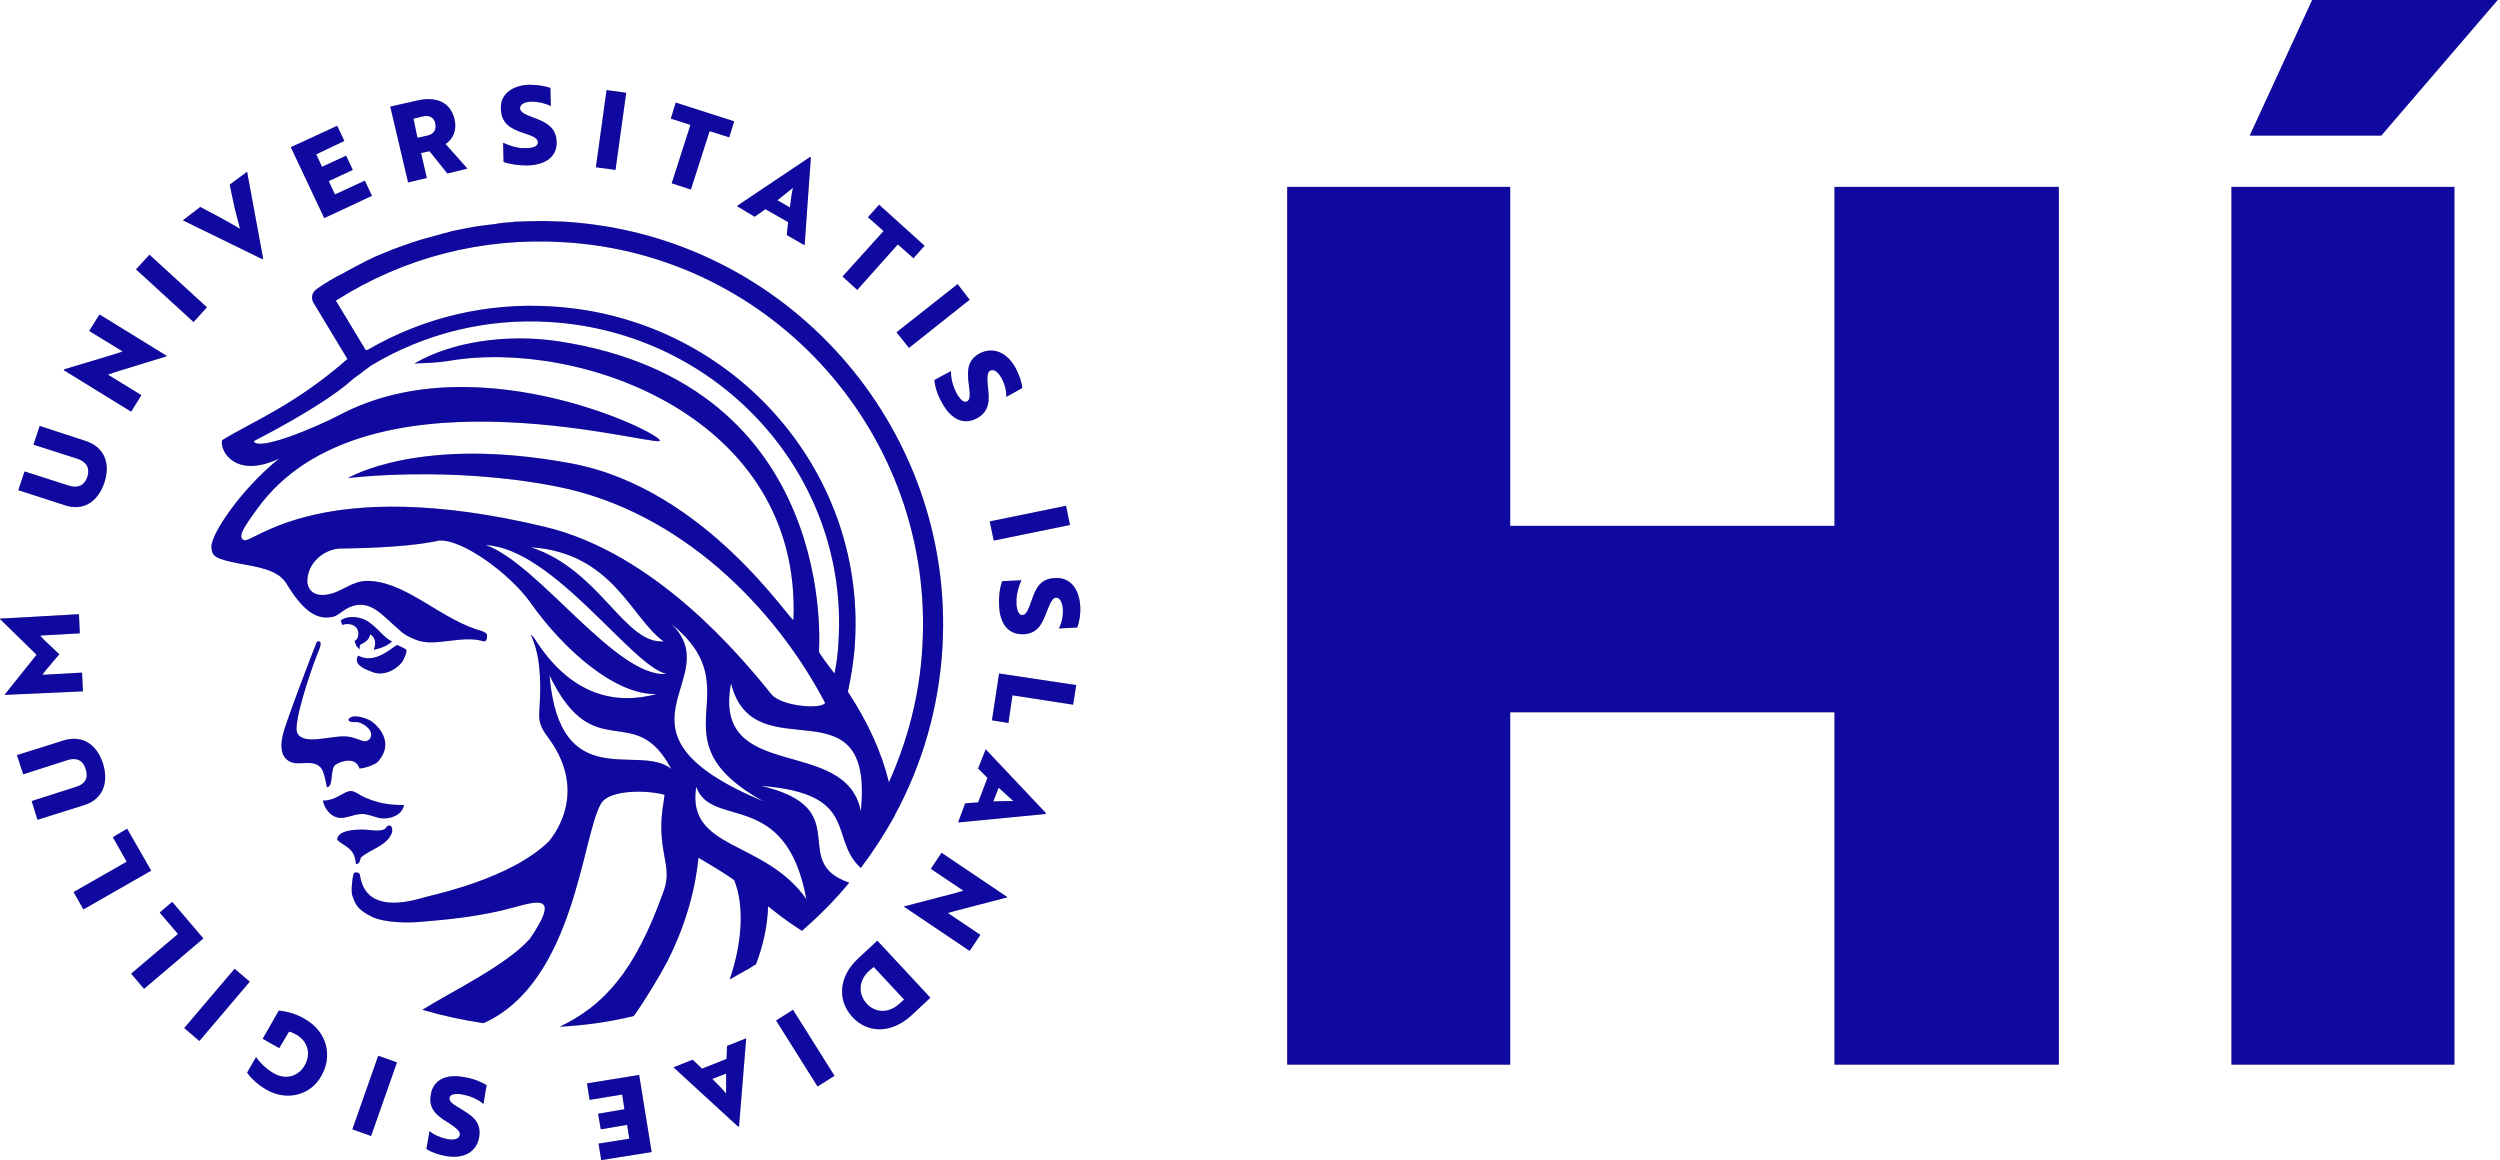 <svg width="862" height="400" viewBox="0 0 862 400" fill="none" xmlns="http://www.w3.org/2000/svg">
<g clip-path="url(#clip0_1_15)">
<path d="M443.829 64.437H520.723V181.315H632.526V64.437H709.881V367.09H632.526V245.598H520.723V367.09H443.829V64.437Z" fill="#C4C4C4"/>
<path d="M443.829 64.437H520.723V181.315H632.526V64.437H709.881V367.09H632.526V245.598H520.723V367.09H443.829V64.437Z" fill="#10099F"/>
<path d="M846.289 64.437H769.396V367.09H846.289V64.437Z" fill="#C4C4C4"/>
<path d="M846.289 64.437H769.396V367.09H846.289V64.437Z" fill="#10099F"/>
<path d="M797.232 0H861.207L821.069 46.751H775.702L797.232 0Z" fill="#C4C4C4"/>
<path d="M797.232 0H861.207L821.069 46.751H775.702L797.232 0Z" fill="#10099F"/>
<path d="M153.787 398.616C151.173 398.155 148.558 397.232 147.021 396.155L148.097 390.004C149.481 391.234 151.942 392.311 154.249 392.772C156.709 393.233 158.401 392.618 158.555 391.234C158.708 390.004 157.324 388.927 154.556 387.082C150.404 384.621 147.636 382.161 148.558 377.393C149.327 372.472 153.633 370.165 160.092 371.396C163.168 371.857 166.09 373.087 167.782 374.164L166.705 380.623C165.014 379.239 162.861 378.162 160.861 377.701C160.092 377.547 159.477 377.393 158.708 377.239C156.555 377.086 155.171 377.393 155.017 378.47C154.71 379.854 156.248 380.777 159.323 382.622C163.476 385.083 166.09 387.389 165.167 392.311C164.245 397.232 159.785 399.692 153.787 398.616Z" fill="#C4C4C4"/>
<path d="M153.787 398.616C151.173 398.155 148.558 397.232 147.021 396.155L148.097 390.004C149.481 391.234 151.942 392.311 154.249 392.772C156.709 393.233 158.401 392.618 158.555 391.234C158.708 390.004 157.324 388.927 154.556 387.082C150.404 384.621 147.636 382.161 148.558 377.393C149.327 372.472 153.633 370.165 160.092 371.396C163.168 371.857 166.09 373.087 167.782 374.164L166.705 380.623C165.014 379.239 162.861 378.162 160.861 377.701C160.092 377.547 159.477 377.393 158.708 377.239C156.555 377.086 155.171 377.393 155.017 378.47C154.71 379.854 156.248 380.777 159.323 382.622C163.476 385.083 166.09 387.389 165.167 392.311C164.245 397.232 159.785 399.692 153.787 398.616Z" fill="#10099F"/>
<path d="M136.87 366.321L127.951 391.696L121.492 389.389L130.411 364.014L136.87 366.321Z" fill="#C4C4C4"/>
<path d="M136.87 366.321L127.951 391.696L121.492 389.389L130.411 364.014L136.87 366.321Z" fill="#10099F"/>
<path d="M91.811 375.702C88.428 373.702 86.428 371.549 85.198 369.858L88.274 364.475C89.35 366.013 91.196 368.166 94.272 370.012C98.731 372.626 103.038 370.934 105.037 367.397C107.19 363.706 106.421 359.247 102.269 356.786C101.5 356.325 100.423 355.863 99.654 355.709L96.271 361.4L90.581 358.17L96.117 348.481C98.885 348.635 102.422 349.712 105.191 351.403C112.726 355.709 114.725 364.014 110.881 370.781C107.344 377.547 99.039 379.854 91.811 375.702Z" fill="#C4C4C4"/>
<path d="M91.811 375.702C88.428 373.702 86.428 371.549 85.198 369.858L88.274 364.475C89.35 366.013 91.196 368.166 94.272 370.012C98.731 372.626 103.038 370.934 105.037 367.397C107.19 363.706 106.421 359.247 102.269 356.786C101.5 356.325 100.423 355.863 99.654 355.709L96.271 361.4L90.581 358.17L96.117 348.481C98.885 348.635 102.422 349.712 105.191 351.403C112.726 355.709 114.725 364.014 110.881 370.781C107.344 377.547 99.039 379.854 91.811 375.702Z" fill="#10099F"/>
<path d="M86.121 338.485L68.743 358.939L63.514 354.479L80.892 334.025L86.121 338.485Z" fill="#C4C4C4"/>
<path d="M86.121 338.485L68.743 358.939L63.514 354.479L80.892 334.025L86.121 338.485Z" fill="#10099F"/>
<path d="M70.127 323.568L49.673 340.946L45.213 335.717L61.361 322.03L55.056 314.648L59.362 310.957L70.127 323.568Z" fill="#C4C4C4"/>
<path d="M70.127 323.568L49.673 340.946L45.213 335.717L61.361 322.03L55.056 314.648L59.362 310.957L70.127 323.568Z" fill="#10099F"/>
<path d="M52.134 300.192L28.758 313.572L25.375 307.574L43.676 297.117L38.908 288.658L43.829 285.736L52.134 300.192Z" fill="#C4C4C4"/>
<path d="M52.134 300.192L28.758 313.572L25.375 307.574L43.676 297.117L38.908 288.658L43.829 285.736L52.134 300.192Z" fill="#10099F"/>
<path d="M12.918 282.66L10.919 276.201L26.297 271.28C29.373 270.357 30.604 268.204 29.527 265.129C28.604 262.053 26.297 261.13 23.375 262.053L7.997 266.974L5.844 260.361L21.991 255.286C27.989 253.441 33.218 256.209 35.525 263.283C37.678 270.357 35.063 275.74 29.066 277.585L12.918 282.66Z" fill="#C4C4C4"/>
<path d="M12.918 282.66L10.919 276.201L26.297 271.28C29.373 270.357 30.604 268.204 29.527 265.129C28.604 262.053 26.297 261.13 23.375 262.053L7.997 266.974L5.844 260.361L21.991 255.286C27.989 253.441 33.218 256.209 35.525 263.283C37.678 270.357 35.063 275.74 29.066 277.585L12.918 282.66Z" fill="#10099F"/>
<path d="M1.538 239.6L12.611 225.759L0 213.456V213.303L27.22 211.765L27.528 218.377L13.841 219.146L15.379 220.838C17.07 222.376 18.762 223.914 20.454 225.605C18.916 227.297 17.532 229.143 15.994 230.834L14.61 232.68L28.297 231.911L28.604 238.37L1.538 239.6Z" fill="#C4C4C4"/>
<path d="M1.538 239.6L12.611 225.759L0 213.456V213.303L27.22 211.765L27.528 218.377L13.841 219.146L15.379 220.838C17.07 222.376 18.762 223.914 20.454 225.605C18.916 227.297 17.532 229.143 15.994 230.834L14.61 232.68L28.297 231.911L28.604 238.37L1.538 239.6Z" fill="#10099F"/>
<path d="M6.305 169.012L8.458 162.553L23.837 167.474C26.913 168.397 29.066 167.474 30.142 164.398C31.065 161.322 29.835 159.323 26.913 158.247L11.534 153.326L13.687 146.866L29.681 152.095C35.678 154.094 38.293 159.477 35.986 166.397C33.679 173.318 28.451 176.24 22.453 174.241L6.305 169.012Z" fill="#C4C4C4"/>
<path d="M6.305 169.012L8.458 162.553L23.837 167.474C26.913 168.397 29.066 167.474 30.142 164.398C31.065 161.322 29.835 159.323 26.913 158.247L11.534 153.326L13.687 146.866L29.681 152.095C35.678 154.094 38.293 159.477 35.986 166.397C33.679 173.318 28.451 176.24 22.453 174.241L6.305 169.012Z" fill="#10099F"/>
<path d="M22.145 127.336L39.523 122.107C40.446 121.799 41.369 121.492 42.292 121.184L30.758 114.11L34.295 108.42L57.517 122.722L57.363 122.876L39.831 128.258L37.217 129.181L48.751 136.255L45.214 141.946L21.992 127.643L22.145 127.336Z" fill="#C4C4C4"/>
<path d="M22.145 127.336L39.523 122.107C40.446 121.799 41.369 121.492 42.292 121.184L30.758 114.11L34.295 108.42L57.517 122.722L57.363 122.876L39.831 128.258L37.217 129.181L48.751 136.255L45.214 141.946L21.992 127.643L22.145 127.336Z" fill="#10099F"/>
<path d="M66.744 111.034L46.905 92.887L51.519 87.812L71.357 105.959L66.744 111.034Z" fill="#C4C4C4"/>
<path d="M66.744 111.034L46.905 92.887L51.519 87.812L71.357 105.959L66.744 111.034Z" fill="#10099F"/>
<path d="M69.05 71.357L76.278 75.202C78.739 76.586 81.046 77.816 82.737 78.893C82.584 77.97 81.353 73.664 80.892 71.665L79.2 63.668L85.198 59.208L90.734 89.197L90.427 89.35L63.053 75.971L69.05 71.357Z" fill="#C4C4C4"/>
<path d="M69.05 71.357L76.278 75.202C78.739 76.586 81.046 77.816 82.737 78.893C82.584 77.97 81.353 73.664 80.892 71.665L79.2 63.668L85.198 59.208L90.734 89.197L90.427 89.35L63.053 75.971L69.05 71.357Z" fill="#10099F"/>
<path d="M100.269 50.75L116.263 43.368L118.723 48.597L109.035 53.21L111.034 57.516L119.339 53.672L121.645 58.593L113.341 62.438L115.494 67.051L125.798 62.284L128.258 67.513L111.803 75.202L100.269 50.75Z" fill="#C4C4C4"/>
<path d="M100.269 50.75L116.263 43.368L118.723 48.597L109.035 53.21L111.034 57.516L119.339 53.672L121.645 58.593L113.341 62.438L115.494 67.051L125.798 62.284L128.258 67.513L111.803 75.202L100.269 50.75Z" fill="#10099F"/>
<path d="M140.715 62.899L134.563 36.755L144.098 34.602C150.404 33.218 155.325 35.217 156.709 41.061C157.632 44.906 156.247 47.828 153.633 49.673L161.169 58.131L154.248 59.823L148.097 52.134L145.175 52.749L147.174 61.361L140.715 62.899ZM143.944 47.52L147.328 46.751C149.327 46.29 150.557 45.059 150.096 42.599C149.635 40.292 147.789 39.677 145.79 40.138L142.56 40.907L143.944 47.52Z" fill="#C4C4C4"/>
<path d="M140.715 62.899L134.563 36.755L144.098 34.602C150.404 33.218 155.325 35.217 156.709 41.061C157.632 44.906 156.247 47.828 153.633 49.673L161.169 58.131L154.248 59.823L148.097 52.134L145.175 52.749L147.174 61.361L140.715 62.899ZM143.944 47.52L147.328 46.751C149.327 46.29 150.557 45.059 150.096 42.599C149.635 40.292 147.789 39.677 145.79 40.138L142.56 40.907L143.944 47.52Z" fill="#10099F"/>
<path d="M182.545 29.22C185.159 29.22 187.928 29.681 189.773 30.296L189.927 36.601C188.235 35.678 185.774 35.063 183.314 35.063C180.853 35.063 179.315 35.986 179.315 37.37C179.315 38.6 181.007 39.523 184.083 40.6C188.696 42.291 191.772 44.137 191.926 48.904C192.08 53.825 188.389 56.901 181.776 57.055C178.7 57.055 175.625 56.594 173.625 55.825L173.472 49.212C175.471 50.135 177.624 50.904 179.931 51.057C180.7 51.057 181.315 51.057 182.084 51.057C184.237 50.904 185.467 50.288 185.467 49.058C185.467 47.674 183.775 46.905 180.392 45.828C175.778 44.291 172.856 42.445 172.703 37.524C172.395 32.757 176.393 29.373 182.545 29.22Z" fill="#C4C4C4"/>
<path d="M182.545 29.22C185.159 29.22 187.928 29.681 189.773 30.296L189.927 36.601C188.235 35.678 185.774 35.063 183.314 35.063C180.853 35.063 179.315 35.986 179.315 37.37C179.315 38.6 181.007 39.523 184.083 40.6C188.696 42.291 191.772 44.137 191.926 48.904C192.08 53.825 188.389 56.901 181.776 57.055C178.7 57.055 175.625 56.594 173.625 55.825L173.472 49.212C175.471 50.135 177.624 50.904 179.931 51.057C180.7 51.057 181.315 51.057 182.084 51.057C184.237 50.904 185.467 50.288 185.467 49.058C185.467 47.674 183.775 46.905 180.392 45.828C175.778 44.291 172.856 42.445 172.703 37.524C172.395 32.757 176.393 29.373 182.545 29.22Z" fill="#10099F"/>
<path d="M205.459 57.67L209.15 31.065L215.917 31.988L212.226 58.593L205.459 57.67Z" fill="#C4C4C4"/>
<path d="M205.459 57.67L209.15 31.065L215.917 31.988L212.226 58.593L205.459 57.67Z" fill="#10099F"/>
<path d="M232.987 35.371L253.133 41.83L251.442 47.366L244.675 45.213L238.216 65.359L231.603 63.206L238.062 43.06L231.295 40.907L232.987 35.371Z" fill="#C4C4C4"/>
<path d="M232.987 35.371L253.133 41.83L251.442 47.366L244.675 45.213L238.216 65.359L231.603 63.206L238.062 43.06L231.295 40.907L232.987 35.371Z" fill="#10099F"/>
<path d="M254.056 71.05L279.277 54.133L279.585 54.287L277.432 84.583L271.28 81.046L271.742 76.586L263.899 72.126L260.208 74.74L254.056 71.05ZM272.357 71.511C272.664 69.204 272.972 66.436 273.433 64.744C272.664 65.359 269.435 67.974 268.051 69.05L272.357 71.511Z" fill="#C4C4C4"/>
<path d="M254.056 71.05L279.277 54.133L279.585 54.287L277.432 84.583L271.28 81.046L271.742 76.586L263.899 72.126L260.208 74.74L254.056 71.05ZM272.357 71.511C272.664 69.204 272.972 66.436 273.433 64.744C272.664 65.359 269.435 67.974 268.051 69.05L272.357 71.511Z" fill="#10099F"/>
<path d="M303.114 70.588L318.801 84.737L314.956 89.043L309.574 84.275L295.579 99.961L290.504 95.348L304.652 79.662L299.27 74.894L303.114 70.588Z" fill="#C4C4C4"/>
<path d="M303.114 70.588L318.801 84.737L314.956 89.043L309.574 84.275L295.579 99.961L290.504 95.348L304.652 79.662L299.27 74.894L303.114 70.588Z" fill="#10099F"/>
<path d="M309.112 114.571L330.181 97.962L334.333 103.345L313.418 119.954L309.112 114.571Z" fill="#C4C4C4"/>
<path d="M309.112 114.571L330.181 97.962L334.333 103.345L313.418 119.954L309.112 114.571Z" fill="#10099F"/>
<path d="M350.173 126.874C351.403 129.181 352.326 131.796 352.48 133.795L346.943 136.871C347.097 135.025 346.482 132.411 345.252 130.258C344.021 128.105 342.637 127.182 341.407 127.797C340.33 128.412 340.33 130.258 340.638 133.487C341.253 138.255 341.099 141.946 336.793 144.252C332.487 146.559 328.028 144.867 324.798 138.87C323.26 136.255 322.337 133.18 322.184 131.027L327.874 127.951C327.874 130.104 328.335 132.411 329.258 134.41C329.565 135.025 329.873 135.794 330.181 136.255C331.411 138.101 332.487 138.87 333.41 138.408C334.64 137.793 334.487 135.948 334.025 132.411C333.41 127.643 333.564 124.106 337.87 121.799C342.484 119.493 347.251 121.492 350.173 126.874Z" fill="#C4C4C4"/>
<path d="M350.173 126.874C351.403 129.181 352.326 131.796 352.48 133.795L346.943 136.871C347.097 135.025 346.482 132.411 345.252 130.258C344.021 128.105 342.637 127.182 341.407 127.797C340.33 128.412 340.33 130.258 340.638 133.487C341.253 138.255 341.099 141.946 336.793 144.252C332.487 146.559 328.028 144.867 324.798 138.87C323.26 136.255 322.337 133.18 322.184 131.027L327.874 127.951C327.874 130.104 328.335 132.411 329.258 134.41C329.565 135.025 329.873 135.794 330.181 136.255C331.411 138.101 332.487 138.87 333.41 138.408C334.64 137.793 334.487 135.948 334.025 132.411C333.41 127.643 333.564 124.106 337.87 121.799C342.484 119.493 347.251 121.492 350.173 126.874Z" fill="#10099F"/>
<path d="M341.253 179.777L367.551 174.395L368.935 181.007L342.638 186.39L341.253 179.777Z" fill="#C4C4C4"/>
<path d="M341.253 179.777L367.551 174.395L368.935 181.007L342.638 186.39L341.253 179.777Z" fill="#10099F"/>
<path d="M372.472 209.15C372.626 211.765 372.164 214.533 371.395 216.378L365.09 216.686C366.013 214.994 366.628 212.534 366.474 210.073C366.32 207.613 365.398 206.075 364.167 206.075C362.937 206.075 362.168 207.766 360.938 210.842C359.246 215.456 357.554 218.531 352.787 218.685C347.866 218.839 344.636 215.302 344.483 208.535C344.329 205.46 344.79 202.384 345.559 200.385L352.172 200.077C351.249 202.076 350.634 204.383 350.48 206.536C350.48 207.305 350.48 207.92 350.48 208.689C350.788 210.842 351.403 212.072 352.48 212.072C353.864 212.072 354.479 210.381 355.709 206.997C357.247 202.384 358.939 199.462 363.86 199.308C368.935 199.001 372.164 202.999 372.472 209.15Z" fill="#C4C4C4"/>
<path d="M372.472 209.15C372.626 211.765 372.164 214.533 371.395 216.378L365.09 216.686C366.013 214.994 366.628 212.534 366.474 210.073C366.32 207.613 365.398 206.075 364.167 206.075C362.937 206.075 362.168 207.766 360.938 210.842C359.246 215.456 357.554 218.531 352.787 218.685C347.866 218.839 344.636 215.302 344.483 208.535C344.329 205.46 344.79 202.384 345.559 200.385L352.172 200.077C351.249 202.076 350.634 204.383 350.48 206.536C350.48 207.305 350.48 207.92 350.48 208.689C350.788 210.842 351.403 212.072 352.48 212.072C353.864 212.072 354.479 210.381 355.709 206.997C357.247 202.384 358.939 199.462 363.86 199.308C368.935 199.001 372.164 202.999 372.472 209.15Z" fill="#10099F"/>
<path d="M344.483 232.218L371.088 236.217L370.012 242.983L349.097 239.754L347.713 249.289L342.022 248.366L344.483 232.218Z" fill="#C4C4C4"/>
<path d="M344.483 232.218L371.088 236.217L370.012 242.983L349.097 239.754L347.713 249.289L342.022 248.366L344.483 232.218Z" fill="#10099F"/>
<path d="M339.869 258.362L360.631 280.354L360.477 280.661L330.334 283.583L332.795 276.97L337.255 276.663L340.484 268.204L337.255 264.975L339.869 258.362ZM342.484 276.355C344.79 276.201 347.712 276.201 349.404 276.201C348.635 275.586 345.713 272.818 344.329 271.588L342.484 276.355Z" fill="#C4C4C4"/>
<path d="M339.869 258.362L360.631 280.354L360.477 280.661L330.334 283.583L332.795 276.97L337.255 276.663L340.484 268.204L337.255 264.975L339.869 258.362ZM342.484 276.355C344.79 276.201 347.712 276.201 349.404 276.201C348.635 275.586 345.713 272.818 344.329 271.588L342.484 276.355Z" fill="#10099F"/>
<path d="M347.251 309.419L329.565 314.033C328.643 314.341 327.72 314.494 326.797 314.802L338.024 322.338L334.333 327.874L311.726 312.649L311.88 312.495L329.565 307.882L332.18 307.113L320.953 299.577L324.644 294.041L347.251 309.266V309.419Z" fill="#C4C4C4"/>
<path d="M347.251 309.419L329.565 314.033C328.643 314.341 327.72 314.494 326.797 314.802L338.024 322.338L334.333 327.874L311.726 312.649L311.88 312.495L329.565 307.882L332.18 307.113L320.953 299.577L324.644 294.041L347.251 309.266V309.419Z" fill="#10099F"/>
<path d="M302.499 324.337L320.8 344.021L314.187 350.173C307.266 356.478 299.116 356.324 293.887 350.634C288.658 344.944 289.119 336.793 295.886 330.488L302.499 324.337ZM299.731 334.64C295.732 338.331 296.04 342.945 298.808 346.021C301.576 349.096 306.19 349.712 310.188 346.021L311.726 344.637L301.269 333.41L299.731 334.64Z" fill="#C4C4C4"/>
<path d="M302.499 324.337L320.8 344.021L314.187 350.173C307.266 356.478 299.116 356.324 293.887 350.634C288.658 344.944 289.119 336.793 295.886 330.488L302.499 324.337ZM299.731 334.64C295.732 338.331 296.04 342.945 298.808 346.021C301.576 349.096 306.19 349.712 310.188 346.021L311.726 344.637L301.269 333.41L299.731 334.64Z" fill="#10099F"/>
<path d="M273.433 348.174L287.735 370.934L281.892 374.625L267.589 351.865L273.433 348.174Z" fill="#C4C4C4"/>
<path d="M273.433 348.174L287.735 370.934L281.892 374.625L267.589 351.865L273.433 348.174Z" fill="#10099F"/>
<path d="M257.286 358.016L254.825 388.312L254.517 388.466L232.218 368.012L238.831 365.398L242.061 368.474L250.519 365.09L250.673 360.63L257.286 358.016ZM245.598 372.011C247.289 373.702 249.289 375.702 250.365 377.086C250.365 376.163 250.365 372.011 250.365 370.165L245.598 372.011Z" fill="#C4C4C4"/>
<path d="M257.286 358.016L254.825 388.312L254.517 388.466L232.218 368.012L238.831 365.398L242.061 368.474L250.519 365.09L250.673 360.63L257.286 358.016ZM245.598 372.011C247.289 373.702 249.289 375.702 250.365 377.086C250.365 376.163 250.365 372.011 250.365 370.165L245.598 372.011Z" fill="#10099F"/>
<path d="M224.683 397.232L207.305 400L206.382 394.31L216.994 392.618L216.225 387.851L207.151 389.389L206.228 384.006L215.302 382.468L214.533 377.393L203.306 379.239L202.384 373.549L220.377 370.627L224.683 397.232Z" fill="#C4C4C4"/>
<path d="M224.683 397.232L207.305 400L206.382 394.31L216.994 392.618L216.225 387.851L207.151 389.389L206.228 384.006L215.302 382.468L214.533 377.393L203.306 379.239L202.384 373.549L220.377 370.627L224.683 397.232Z" fill="#10099F"/>
<path d="M112.726 271.434C115.186 271.28 113.649 264.821 115.802 263.591C118.108 262.207 122.722 260.977 123.952 264.975C126.259 264.821 129.335 263.591 130.257 262.668C136.87 255.286 128.873 249.135 127.797 248.52C125.951 247.443 121.03 245.905 120.108 248.212C120.723 249.443 122.568 248.674 123.952 249.135C125.336 249.596 126.874 250.673 127.489 251.749C128.412 253.133 128.104 255.286 125.951 255.594C124.875 255.748 121.799 253.902 118.877 253.902C113.495 253.749 104.267 257.132 102.422 252.518C101.192 249.289 106.728 232.218 109.496 225.298C109.958 224.221 111.342 221.299 109.958 221.146C109.958 221.146 109.496 220.992 109.189 221.453C107.805 224.837 98.424 249.289 97.501 253.441C96.732 256.978 96.886 259.746 98.424 261.438C100.115 263.283 102.114 263.283 104.575 263.13C108.574 262.822 110.727 263.591 111.649 266.82C112.111 268.205 112.264 269.435 112.726 271.434Z" fill="#C4C4C4"/>
<path d="M112.726 271.434C115.186 271.28 113.649 264.821 115.802 263.591C118.108 262.207 122.722 260.977 123.952 264.975C126.259 264.821 129.335 263.591 130.257 262.668C136.87 255.286 128.873 249.135 127.797 248.52C125.951 247.443 121.03 245.905 120.108 248.212C120.723 249.443 122.568 248.674 123.952 249.135C125.336 249.596 126.874 250.673 127.489 251.749C128.412 253.133 128.104 255.286 125.951 255.594C124.875 255.748 121.799 253.902 118.877 253.902C113.495 253.749 104.267 257.132 102.422 252.518C101.192 249.289 106.728 232.218 109.496 225.298C109.958 224.221 111.342 221.299 109.958 221.146C109.958 221.146 109.496 220.992 109.189 221.453C107.805 224.837 98.424 249.289 97.501 253.441C96.732 256.978 96.886 259.746 98.424 261.438C100.115 263.283 102.114 263.283 104.575 263.13C108.574 262.822 110.727 263.591 111.649 266.82C112.111 268.205 112.264 269.435 112.726 271.434Z" fill="#10099F"/>
<path d="M124.413 295.732C126.874 293.118 133.641 291.734 135.178 286.967C135.332 286.505 135.332 284.814 134.41 284.66C133.179 284.506 133.333 285.736 132.257 286.044C130.104 286.813 127.643 286.044 124.875 286.044C120.876 286.044 116.416 286.659 116.263 289.581C118.877 292.042 122.26 292.195 122.722 297.885C123.952 298.039 124.106 296.655 124.413 295.732Z" fill="#C4C4C4"/>
<path d="M124.413 295.732C126.874 293.118 133.641 291.734 135.178 286.967C135.332 286.505 135.332 284.814 134.41 284.66C133.179 284.506 133.333 285.736 132.257 286.044C130.104 286.813 127.643 286.044 124.875 286.044C120.876 286.044 116.416 286.659 116.263 289.581C118.877 292.042 122.26 292.195 122.722 297.885C123.952 298.039 124.106 296.655 124.413 295.732Z" fill="#10099F"/>
<path d="M123.491 226.067C121.492 229.296 126.413 230.988 128.566 231.757C132.103 233.141 136.409 231.142 138.562 228.374C139.023 227.759 139.792 226.067 139.946 225.452C140.254 224.375 140.254 223.914 139.485 223.606C138.87 223.299 137.947 222.837 136.87 222.376C133.641 224.529 128.873 228.835 123.491 226.067Z" fill="#C4C4C4"/>
<path d="M123.491 226.067C121.492 229.296 126.413 230.988 128.566 231.757C132.103 233.141 136.409 231.142 138.562 228.374C139.023 227.759 139.792 226.067 139.946 225.452C140.254 224.375 140.254 223.914 139.485 223.606C138.87 223.299 137.947 222.837 136.87 222.376C133.641 224.529 128.873 228.835 123.491 226.067Z" fill="#10099F"/>
<path d="M124.875 280.661C127.489 280.661 129.796 282.199 132.257 282.199C134.102 282.199 138.408 281.584 139.331 277.586C133.641 277.586 130.104 276.817 125.798 274.971C123.952 274.202 122.107 272.357 120.261 272.818C117.955 273.433 115.494 276.048 111.342 276.048C111.803 278.508 113.649 281.276 116.417 281.892C119.031 282.507 121.799 280.661 124.875 280.661Z" fill="#C4C4C4"/>
<path d="M124.875 280.661C127.489 280.661 129.796 282.199 132.257 282.199C134.102 282.199 138.408 281.584 139.331 277.586C133.641 277.586 130.104 276.817 125.798 274.971C123.952 274.202 122.107 272.357 120.261 272.818C117.955 273.433 115.494 276.048 111.342 276.048C111.803 278.508 113.649 281.276 116.417 281.892C119.031 282.507 121.799 280.661 124.875 280.661Z" fill="#10099F"/>
<path d="M117.493 213.918C117.493 214.379 117.955 214.994 117.955 215.456C120.723 214.533 124.106 215.763 123.491 219.3C123.337 220.069 123.029 220.684 122.261 220.992C122.876 222.684 122.722 222.837 124.106 223.914C123.952 223.453 123.952 223.299 124.106 222.376C125.49 221.607 127.182 220.992 127.643 218.685C130.257 220.377 129.181 223.145 128.873 224.068C131.642 223.453 133.795 222.53 135.179 221.146C131.795 219.762 128.873 214.225 124.26 213.149C122.261 212.534 119.339 212.534 117.493 213.918Z" fill="#C4C4C4"/>
<path d="M117.493 213.918C117.493 214.379 117.955 214.994 117.955 215.456C120.723 214.533 124.106 215.763 123.491 219.3C123.337 220.069 123.029 220.684 122.261 220.992C122.876 222.684 122.722 222.837 124.106 223.914C123.952 223.453 123.952 223.299 124.106 222.376C125.49 221.607 127.182 220.992 127.643 218.685C130.257 220.377 129.181 223.145 128.873 224.068C131.642 223.453 133.795 222.53 135.179 221.146C131.795 219.762 128.873 214.225 124.26 213.149C122.261 212.534 119.339 212.534 117.493 213.918Z" fill="#10099F"/>
<path d="M194.54 76.432C190.849 76.278 187.159 76.124 183.468 76.278C183.314 76.278 183.006 76.278 182.853 76.278C181.161 76.278 179.469 76.432 177.931 76.432C177.47 76.432 177.162 76.432 176.701 76.586C175.163 76.74 173.472 76.74 171.934 77.047C171.626 77.047 171.319 77.047 171.165 77.201C168.397 77.509 165.628 77.816 163.014 78.278C162.245 78.431 161.322 78.585 160.553 78.739C159.477 78.893 158.554 79.2 157.478 79.354C156.401 79.508 155.325 79.815 154.402 80.123C153.479 80.277 152.556 80.584 151.48 80.892C150.403 81.2 149.327 81.507 148.097 81.815C147.174 82.122 146.251 82.276 145.329 82.584C144.252 82.891 143.022 83.353 141.945 83.66C141.022 83.968 140.254 84.275 139.331 84.583C138.101 85.044 136.87 85.505 135.486 85.967C133.794 86.736 131.949 87.351 130.257 88.12C129.642 88.427 129.027 88.581 128.566 88.889C127.182 89.504 125.951 90.119 124.567 90.888C124.106 91.042 123.798 91.349 123.337 91.503C121.953 92.272 120.415 93.041 119.031 93.81C118.877 93.964 118.723 93.964 118.57 94.118C115.34 95.656 112.264 97.501 109.189 99.654C108.573 100.115 108.112 100.73 107.804 101.346C107.497 102.268 107.497 103.499 108.112 104.421L119.8 123.798C101.345 139.946 86.428 145.636 76.586 151.788C75.663 155.325 81.046 165.321 96.27 158.093C82.583 169.166 72.741 184.391 72.895 188.543C73.049 191.772 73.971 192.695 82.891 194.387C88.581 195.463 95.809 196.386 98.731 201.153C104.883 211.303 109.496 213.764 114.725 212.687C115.648 212.534 117.032 211.611 117.801 210.996C125.644 205.152 130.719 210.996 134.871 214.687C138.562 217.916 138.869 218.839 143.637 220.684C149.942 223.145 159.016 218.993 166.244 220.992C167.012 221.299 167.935 221.299 167.935 219.3C167.935 218.685 167.935 218.377 166.244 217.609C152.864 214.071 141.022 201.461 128.412 200.384C122.722 199.769 119.954 202.537 115.648 204.229C112.879 205.306 106.882 206.536 105.959 200.846C105.805 193.618 112.264 189.312 117.185 189.158C128.873 189.004 139.177 188.389 146.251 187.313C146.251 187.313 151.019 186.544 151.326 186.39C159.477 185.775 176.086 198.078 183.006 207.92C193.925 223.452 211.918 239.754 226.374 239.293C210.534 243.599 195.771 238.37 184.237 220.069C183.929 219.608 183.468 219.146 183.006 218.839C185.928 224.99 186.851 233.141 185.928 245.598C185.774 248.981 186.39 250.827 189.158 254.517C203.768 274.356 189.312 289.888 189.312 290.042C176.086 303.114 149.327 308.497 146.251 309.419C123.952 316.186 124.567 302.038 123.952 301.269C123.337 300.654 122.107 300.654 121.953 301.269C121.338 303.114 121.03 307.574 121.492 308.804C122.568 311.88 123.183 313.572 128.104 316.032C132.718 318.339 141.176 318.185 144.713 317.878C154.248 317.109 165.628 316.032 176.855 312.956C186.697 310.188 192.695 308.958 182.699 323.722C174.394 332.949 156.247 341.561 145.636 348.174C152.403 350.173 159.477 351.711 166.705 352.787C198.385 338.639 200.692 287.582 207.305 276.97C210.227 272.203 223.145 272.357 229.142 274.048L228.835 276.355C225.913 292.964 232.064 298.039 228.989 306.805C218.839 335.563 207.92 346.79 193.002 354.018C201.768 353.556 210.38 352.326 218.531 350.327C222.376 344.944 227.297 336.793 230.065 331.565C235.755 320.338 239.6 308.189 240.83 295.732C244.982 298.193 249.135 300.654 253.133 303.422C256.978 312.803 255.594 326.182 251.595 337.716C253.748 336.486 256.516 334.948 258.67 333.718C259.285 333.256 260.054 332.795 260.669 332.487C263.129 326.028 264.667 319.108 264.821 312.495C265.744 313.264 266.666 313.879 267.589 314.648C270.511 316.955 273.433 318.954 276.509 320.953C282.353 315.878 287.889 310.342 292.81 304.344C271.588 297.116 295.578 278.662 262.36 270.973C296.809 273.587 285.582 289.12 296.809 299.269C301.115 293.579 304.959 287.582 308.497 281.276C308.497 281.276 308.497 281.276 308.497 281.123C318.185 263.283 323.721 243.752 324.952 223.299C329.412 147.02 270.972 81.046 194.54 76.432ZM84.121 186.236C81.814 185.159 83.968 181.93 88.889 175.163C125.029 125.644 221.299 153.018 227.297 152.095C231.911 151.326 165.936 117.339 117.185 143.022C108.727 147.482 88.735 155.786 87.505 152.095C87.505 152.095 111.034 140.254 121.338 131.026C121.953 130.411 122.722 129.95 123.337 129.489C124.875 128.258 126.413 127.182 128.104 125.951C146.559 114.879 167.935 109.65 189.619 111.034C247.904 114.571 292.656 163.783 289.119 220.992C288.966 224.837 288.504 228.527 287.735 232.218C284.967 228.681 282.507 225.298 282.353 224.683C282.353 224.683 289.888 132.411 192.387 117.647C174.702 115.033 155.786 117.801 142.868 125.336C147.174 125.183 151.326 125.029 154.863 124.414C199.923 116.724 276.355 143.637 273.587 213.61C273.433 215.917 243.906 168.55 197.001 159.785C144.406 149.942 119.954 164.86 119.954 164.86C119.954 164.86 154.71 160.4 192.08 167.782C234.833 176.24 267.435 209.765 284.506 242.368C283.275 244.675 269.281 243.599 265.897 239.293C254.979 225.759 225.759 190.696 187.774 181.622C110.573 163.168 87.197 187.62 84.121 186.236ZM228.835 221.146C215.302 222.222 206.843 196.386 183.006 188.697C211.457 190.542 217.762 213.456 228.835 221.146ZM167.474 187.928C190.849 189.158 217.608 229.45 229.758 232.372C212.38 233.756 185.774 194.387 167.474 187.928ZM189.465 232.833C204.844 264.821 218.685 240.984 231.449 265.129C220.377 256.055 193.002 274.356 189.465 232.833ZM278.047 310.035C263.591 289.427 236.524 293.272 240.061 271.28C245.29 286.044 270.972 271.588 278.047 310.035ZM263.283 276.355C204.844 251.903 251.595 234.064 231.295 214.994C260.361 238.216 224.067 254.517 263.283 276.355ZM296.809 279.738C291.734 253.287 245.444 270.511 252.057 235.602C259.9 266.974 301.576 233.295 296.809 279.738ZM318.031 222.991C317.109 239.446 313.11 254.979 306.497 269.742C304.037 259.592 299.423 249.289 292.349 238.524C293.579 232.833 294.502 227.143 294.809 221.299C298.347 161.169 251.442 109.189 190.081 105.652C167.781 104.268 145.944 109.496 126.874 120.569C126.566 120.569 126.413 120.723 126.105 120.723L115.801 103.652C139.331 88.735 166.244 81.815 194.233 83.506C266.82 87.659 322.337 150.404 318.031 222.991Z" fill="#C4C4C4"/>
<path d="M194.54 76.432C190.849 76.278 187.159 76.124 183.468 76.278C183.314 76.278 183.006 76.278 182.853 76.278C181.161 76.278 179.469 76.432 177.931 76.432C177.47 76.432 177.162 76.432 176.701 76.586C175.163 76.74 173.472 76.74 171.934 77.047C171.626 77.047 171.319 77.047 171.165 77.201C168.397 77.509 165.628 77.816 163.014 78.278C162.245 78.431 161.322 78.585 160.553 78.739C159.477 78.893 158.554 79.2 157.478 79.354C156.401 79.508 155.325 79.815 154.402 80.123C153.479 80.277 152.556 80.584 151.48 80.892C150.403 81.2 149.327 81.507 148.097 81.815C147.174 82.122 146.251 82.276 145.329 82.584C144.252 82.891 143.022 83.353 141.945 83.66C141.022 83.968 140.254 84.275 139.331 84.583C138.101 85.044 136.87 85.505 135.486 85.967C133.794 86.736 131.949 87.351 130.257 88.12C129.642 88.427 129.027 88.581 128.566 88.889C127.182 89.504 125.951 90.119 124.567 90.888C124.106 91.042 123.798 91.349 123.337 91.503C121.953 92.272 120.415 93.041 119.031 93.81C118.877 93.964 118.723 93.964 118.57 94.118C115.34 95.656 112.264 97.501 109.189 99.654C108.573 100.115 108.112 100.73 107.804 101.346C107.497 102.268 107.497 103.499 108.112 104.421L119.8 123.798C101.345 139.946 86.428 145.636 76.586 151.788C75.663 155.325 81.046 165.321 96.27 158.093C82.583 169.166 72.741 184.391 72.895 188.543C73.049 191.772 73.971 192.695 82.891 194.387C88.581 195.463 95.809 196.386 98.731 201.153C104.883 211.303 109.496 213.764 114.725 212.687C115.648 212.534 117.032 211.611 117.801 210.996C125.644 205.152 130.719 210.996 134.871 214.687C138.562 217.916 138.869 218.839 143.637 220.684C149.942 223.145 159.016 218.993 166.244 220.992C167.012 221.299 167.935 221.299 167.935 219.3C167.935 218.685 167.935 218.377 166.244 217.609C152.864 214.071 141.022 201.461 128.412 200.384C122.722 199.769 119.954 202.537 115.648 204.229C112.879 205.306 106.882 206.536 105.959 200.846C105.805 193.618 112.264 189.312 117.185 189.158C128.873 189.004 139.177 188.389 146.251 187.313C146.251 187.313 151.019 186.544 151.326 186.39C159.477 185.775 176.086 198.078 183.006 207.92C193.925 223.452 211.918 239.754 226.374 239.293C210.534 243.599 195.771 238.37 184.237 220.069C183.929 219.608 183.468 219.146 183.006 218.839C185.928 224.99 186.851 233.141 185.928 245.598C185.774 248.981 186.39 250.827 189.158 254.517C203.768 274.356 189.312 289.888 189.312 290.042C176.086 303.114 149.327 308.497 146.251 309.419C123.952 316.186 124.567 302.038 123.952 301.269C123.337 300.654 122.107 300.654 121.953 301.269C121.338 303.114 121.03 307.574 121.492 308.804C122.568 311.88 123.183 313.572 128.104 316.032C132.718 318.339 141.176 318.185 144.713 317.878C154.248 317.109 165.628 316.032 176.855 312.956C186.697 310.188 192.695 308.958 182.699 323.722C174.394 332.949 156.247 341.561 145.636 348.174C152.403 350.173 159.477 351.711 166.705 352.787C198.385 338.639 200.692 287.582 207.305 276.97C210.227 272.203 223.145 272.357 229.142 274.048L228.835 276.355C225.913 292.964 232.064 298.039 228.989 306.805C218.839 335.563 207.92 346.79 193.002 354.018C201.768 353.556 210.38 352.326 218.531 350.327C222.376 344.944 227.297 336.793 230.065 331.565C235.755 320.338 239.6 308.189 240.83 295.732C244.982 298.193 249.135 300.654 253.133 303.422C256.978 312.803 255.594 326.182 251.595 337.716C253.748 336.486 256.516 334.948 258.67 333.718C259.285 333.256 260.054 332.795 260.669 332.487C263.129 326.028 264.667 319.108 264.821 312.495C265.744 313.264 266.666 313.879 267.589 314.648C270.511 316.955 273.433 318.954 276.509 320.953C282.353 315.878 287.889 310.342 292.81 304.344C271.588 297.116 295.578 278.662 262.36 270.973C296.809 273.587 285.582 289.12 296.809 299.269C301.115 293.579 304.959 287.582 308.497 281.276C308.497 281.276 308.497 281.276 308.497 281.123C318.185 263.283 323.721 243.752 324.952 223.299C329.412 147.02 270.972 81.046 194.54 76.432ZM84.121 186.236C81.814 185.159 83.968 181.93 88.889 175.163C125.029 125.644 221.299 153.018 227.297 152.095C231.911 151.326 165.936 117.339 117.185 143.022C108.727 147.482 88.735 155.786 87.505 152.095C87.505 152.095 111.034 140.254 121.338 131.026C121.953 130.411 122.722 129.95 123.337 129.489C124.875 128.258 126.413 127.182 128.104 125.951C146.559 114.879 167.935 109.65 189.619 111.034C247.904 114.571 292.656 163.783 289.119 220.992C288.966 224.837 288.504 228.527 287.735 232.218C284.967 228.681 282.507 225.298 282.353 224.683C282.353 224.683 289.888 132.411 192.387 117.647C174.702 115.033 155.786 117.801 142.868 125.336C147.174 125.183 151.326 125.029 154.863 124.414C199.923 116.724 276.355 143.637 273.587 213.61C273.433 215.917 243.906 168.55 197.001 159.785C144.406 149.942 119.954 164.86 119.954 164.86C119.954 164.86 154.71 160.4 192.08 167.782C234.833 176.24 267.435 209.765 284.506 242.368C283.275 244.675 269.281 243.599 265.897 239.293C254.979 225.759 225.759 190.696 187.774 181.622C110.573 163.168 87.197 187.62 84.121 186.236ZM228.835 221.146C215.302 222.222 206.843 196.386 183.006 188.697C211.457 190.542 217.762 213.456 228.835 221.146ZM167.474 187.928C190.849 189.158 217.608 229.45 229.758 232.372C212.38 233.756 185.774 194.387 167.474 187.928ZM189.465 232.833C204.844 264.821 218.685 240.984 231.449 265.129C220.377 256.055 193.002 274.356 189.465 232.833ZM278.047 310.035C263.591 289.427 236.524 293.272 240.061 271.28C245.29 286.044 270.972 271.588 278.047 310.035ZM263.283 276.355C204.844 251.903 251.595 234.064 231.295 214.994C260.361 238.216 224.067 254.517 263.283 276.355ZM296.809 279.738C291.734 253.287 245.444 270.511 252.057 235.602C259.9 266.974 301.576 233.295 296.809 279.738ZM318.031 222.991C317.109 239.446 313.11 254.979 306.497 269.742C304.037 259.592 299.423 249.289 292.349 238.524C293.579 232.833 294.502 227.143 294.809 221.299C298.347 161.169 251.442 109.189 190.081 105.652C167.781 104.268 145.944 109.496 126.874 120.569C126.566 120.569 126.413 120.723 126.105 120.723L115.801 103.652C139.331 88.735 166.244 81.815 194.233 83.506C266.82 87.659 322.337 150.404 318.031 222.991Z" fill="#10099F"/>
</g>
<defs>
<clipPath id="clip0_1_15">
<rect width="861.207" height="400" fill="white"/>
</clipPath>
</defs>
</svg>
